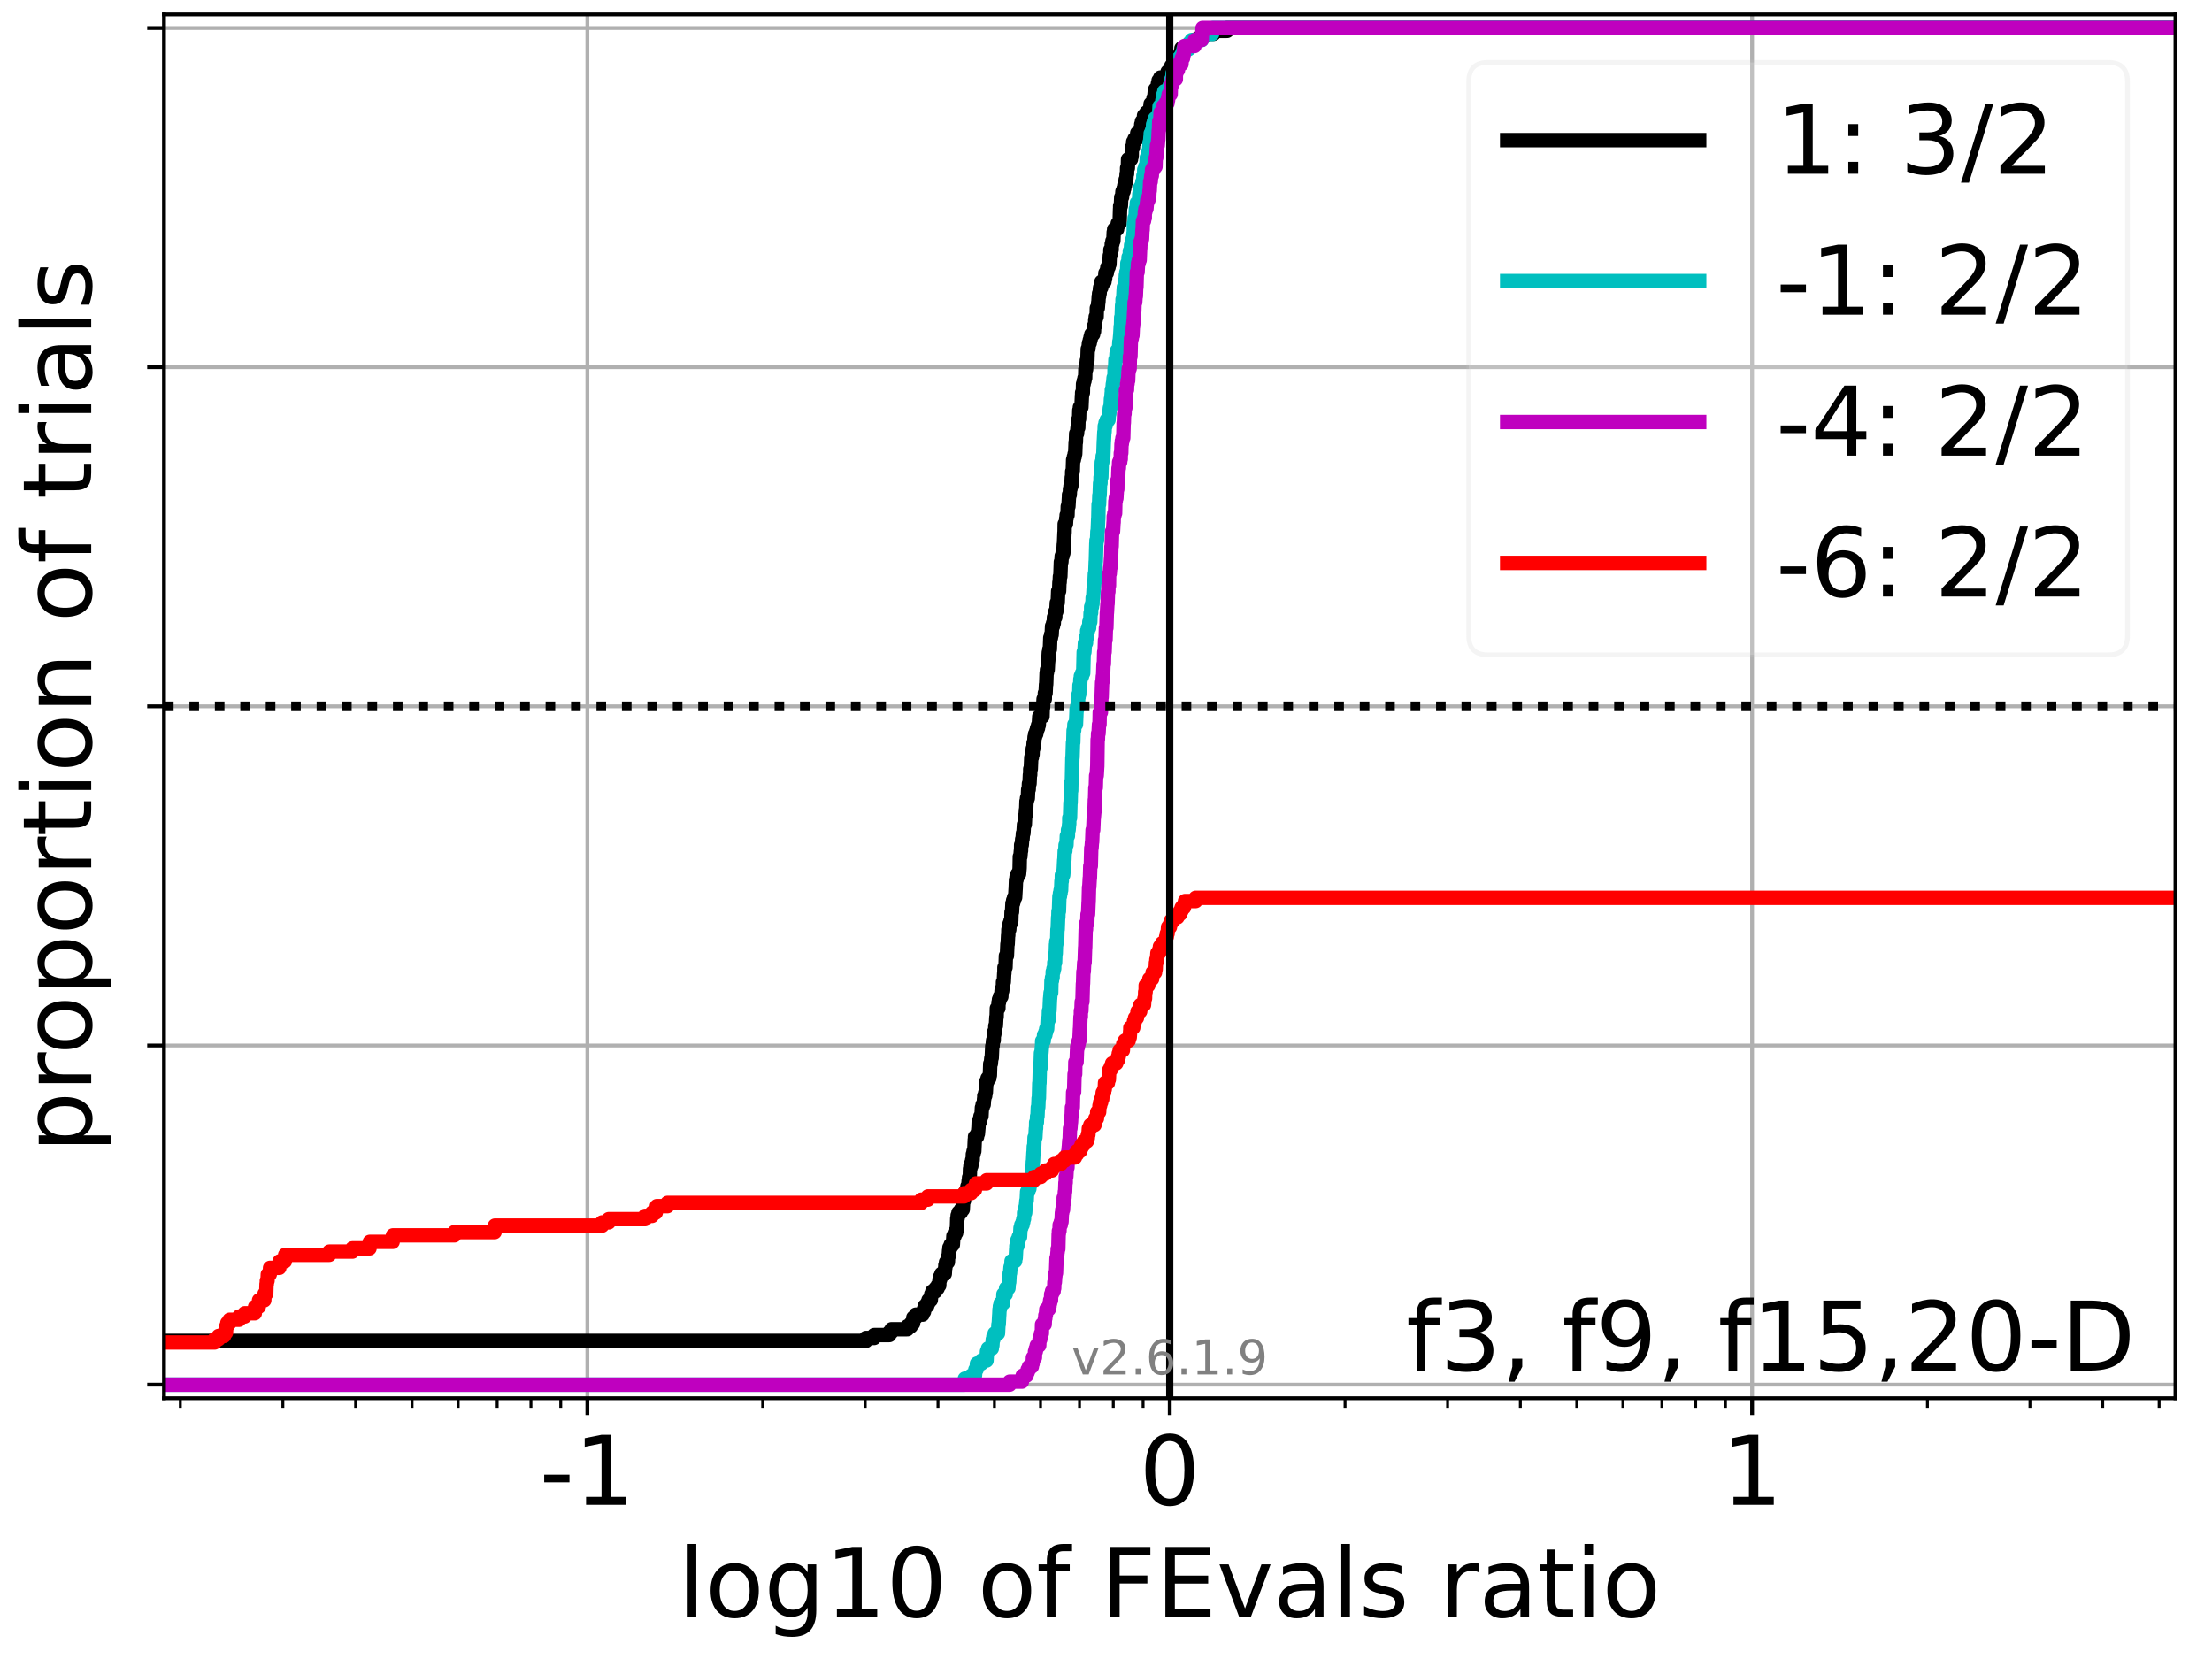 <?xml version="1.0" encoding="utf-8" standalone="no"?>
<!DOCTYPE svg PUBLIC "-//W3C//DTD SVG 1.1//EN"
  "http://www.w3.org/Graphics/SVG/1.1/DTD/svg11.dtd">
<!-- Created with matplotlib (https://matplotlib.org/) -->
<svg height="345.6pt" version="1.1" viewBox="0 0 460.8 345.6" width="460.8pt" xmlns="http://www.w3.org/2000/svg" xmlns:xlink="http://www.w3.org/1999/xlink">
 <defs>
  <style type="text/css">*{stroke-linecap:butt;stroke-linejoin:round;}</style>
 </defs>
 <g id="figure_1">
  <g id="patch_1">
   <path d="M 0 345.6 
L 460.8 345.6 
L 460.8 0 
L 0 0 
z
" style="fill:#ffffff;"/>
  </g>
  <g id="axes_1">
   <g id="patch_2">
    <path d="M 34.16 291.28 
L 453.192 291.28 
L 453.192 3 
L 34.16 3 
z
" style="fill:#ffffff;"/>
   </g>
   <g id="matplotlib.axis_1">
    <g id="xtick_1">
     <g id="line2d_1">
      <path clip-path="url(#p90604fe507)" d="M 122.36 291.28 
L 122.36 3 
" style="fill:none;stroke:#b0b0b0;stroke-linecap:square;stroke-width:0.8;"/>
     </g>
     <g id="line2d_2">
      <defs>
       <path d="M 0 0 
L 0 3.5 
" id="m40feb08b52" style="stroke:#000000;stroke-width:0.8;"/>
      </defs>
      <g>
       <use style="stroke:#000000;stroke-width:0.8;" x="122.36" xlink:href="#m40feb08b52" y="291.28"/>
      </g>
     </g>
     <g id="text_1">
      <!-- -1 -->
      <g transform="translate(112.39 313.477)scale(0.2 -0.2)">
       <defs>
        <path d="M 4.891 31.391 
L 31.203 31.391 
L 31.203 23.391 
L 4.891 23.391 
z
" id="DejaVuSans-45"/>
        <path d="M 12.406 8.297 
L 28.516 8.297 
L 28.516 63.922 
L 10.984 60.406 
L 10.984 69.391 
L 28.422 72.906 
L 38.281 72.906 
L 38.281 8.297 
L 54.391 8.297 
L 54.391 0 
L 12.406 0 
z
" id="DejaVuSans-49"/>
       </defs>
       <use xlink:href="#DejaVuSans-45"/>
       <use x="36.084" xlink:href="#DejaVuSans-49"/>
      </g>
     </g>
    </g>
    <g id="xtick_2">
     <g id="line2d_3">
      <path clip-path="url(#p90604fe507)" d="M 243.676 291.28 
L 243.676 3 
" style="fill:none;stroke:#b0b0b0;stroke-linecap:square;stroke-width:0.8;"/>
     </g>
     <g id="line2d_4">
      <g>
       <use style="stroke:#000000;stroke-width:0.8;" x="243.676" xlink:href="#m40feb08b52" y="291.28"/>
      </g>
     </g>
     <g id="text_2">
      <!-- 0 -->
      <g transform="translate(237.314 313.477)scale(0.2 -0.2)">
       <defs>
        <path d="M 31.781 66.406 
Q 24.172 66.406 20.328 58.906 
Q 16.5 51.422 16.5 36.375 
Q 16.5 21.391 20.328 13.891 
Q 24.172 6.391 31.781 6.391 
Q 39.453 6.391 43.281 13.891 
Q 47.125 21.391 47.125 36.375 
Q 47.125 51.422 43.281 58.906 
Q 39.453 66.406 31.781 66.406 
z
M 31.781 74.219 
Q 44.047 74.219 50.516 64.516 
Q 56.984 54.828 56.984 36.375 
Q 56.984 17.969 50.516 8.266 
Q 44.047 -1.422 31.781 -1.422 
Q 19.531 -1.422 13.062 8.266 
Q 6.594 17.969 6.594 36.375 
Q 6.594 54.828 13.062 64.516 
Q 19.531 74.219 31.781 74.219 
z
" id="DejaVuSans-48"/>
       </defs>
       <use xlink:href="#DejaVuSans-48"/>
      </g>
     </g>
    </g>
    <g id="xtick_3">
     <g id="line2d_5">
      <path clip-path="url(#p90604fe507)" d="M 364.992 291.28 
L 364.992 3 
" style="fill:none;stroke:#b0b0b0;stroke-linecap:square;stroke-width:0.8;"/>
     </g>
     <g id="line2d_6">
      <g>
       <use style="stroke:#000000;stroke-width:0.8;" x="364.992" xlink:href="#m40feb08b52" y="291.28"/>
      </g>
     </g>
     <g id="text_3">
      <!-- 1 -->
      <g transform="translate(358.63 313.477)scale(0.2 -0.2)">
       <use xlink:href="#DejaVuSans-49"/>
      </g>
     </g>
    </g>
    <g id="xtick_4">
     <g id="line2d_7">
      <defs>
       <path d="M 0 0 
L 0 2 
" id="ma173cf3473" style="stroke:#000000;stroke-width:0.6;"/>
      </defs>
      <g>
       <use style="stroke:#000000;stroke-width:0.6;" x="37.563" xlink:href="#ma173cf3473" y="291.28"/>
      </g>
     </g>
    </g>
    <g id="xtick_5">
     <g id="line2d_8">
      <g>
       <use style="stroke:#000000;stroke-width:0.6;" x="58.926" xlink:href="#ma173cf3473" y="291.28"/>
      </g>
     </g>
    </g>
    <g id="xtick_6">
     <g id="line2d_9">
      <g>
       <use style="stroke:#000000;stroke-width:0.6;" x="74.083" xlink:href="#ma173cf3473" y="291.28"/>
      </g>
     </g>
    </g>
    <g id="xtick_7">
     <g id="line2d_10">
      <g>
       <use style="stroke:#000000;stroke-width:0.6;" x="85.84" xlink:href="#ma173cf3473" y="291.28"/>
      </g>
     </g>
    </g>
    <g id="xtick_8">
     <g id="line2d_11">
      <g>
       <use style="stroke:#000000;stroke-width:0.6;" x="95.446" xlink:href="#ma173cf3473" y="291.28"/>
      </g>
     </g>
    </g>
    <g id="xtick_9">
     <g id="line2d_12">
      <g>
       <use style="stroke:#000000;stroke-width:0.6;" x="103.568" xlink:href="#ma173cf3473" y="291.28"/>
      </g>
     </g>
    </g>
    <g id="xtick_10">
     <g id="line2d_13">
      <g>
       <use style="stroke:#000000;stroke-width:0.6;" x="110.603" xlink:href="#ma173cf3473" y="291.28"/>
      </g>
     </g>
    </g>
    <g id="xtick_11">
     <g id="line2d_14">
      <g>
       <use style="stroke:#000000;stroke-width:0.6;" x="116.809" xlink:href="#ma173cf3473" y="291.28"/>
      </g>
     </g>
    </g>
    <g id="xtick_12">
     <g id="line2d_15">
      <g>
       <use style="stroke:#000000;stroke-width:0.6;" x="158.88" xlink:href="#ma173cf3473" y="291.28"/>
      </g>
     </g>
    </g>
    <g id="xtick_13">
     <g id="line2d_16">
      <g>
       <use style="stroke:#000000;stroke-width:0.6;" x="180.242" xlink:href="#ma173cf3473" y="291.28"/>
      </g>
     </g>
    </g>
    <g id="xtick_14">
     <g id="line2d_17">
      <g>
       <use style="stroke:#000000;stroke-width:0.6;" x="195.399" xlink:href="#ma173cf3473" y="291.28"/>
      </g>
     </g>
    </g>
    <g id="xtick_15">
     <g id="line2d_18">
      <g>
       <use style="stroke:#000000;stroke-width:0.6;" x="207.156" xlink:href="#ma173cf3473" y="291.28"/>
      </g>
     </g>
    </g>
    <g id="xtick_16">
     <g id="line2d_19">
      <g>
       <use style="stroke:#000000;stroke-width:0.6;" x="216.762" xlink:href="#ma173cf3473" y="291.28"/>
      </g>
     </g>
    </g>
    <g id="xtick_17">
     <g id="line2d_20">
      <g>
       <use style="stroke:#000000;stroke-width:0.6;" x="224.884" xlink:href="#ma173cf3473" y="291.28"/>
      </g>
     </g>
    </g>
    <g id="xtick_18">
     <g id="line2d_21">
      <g>
       <use style="stroke:#000000;stroke-width:0.6;" x="231.919" xlink:href="#ma173cf3473" y="291.28"/>
      </g>
     </g>
    </g>
    <g id="xtick_19">
     <g id="line2d_22">
      <g>
       <use style="stroke:#000000;stroke-width:0.6;" x="238.125" xlink:href="#ma173cf3473" y="291.28"/>
      </g>
     </g>
    </g>
    <g id="xtick_20">
     <g id="line2d_23">
      <g>
       <use style="stroke:#000000;stroke-width:0.6;" x="280.196" xlink:href="#ma173cf3473" y="291.28"/>
      </g>
     </g>
    </g>
    <g id="xtick_21">
     <g id="line2d_24">
      <g>
       <use style="stroke:#000000;stroke-width:0.6;" x="301.559" xlink:href="#ma173cf3473" y="291.28"/>
      </g>
     </g>
    </g>
    <g id="xtick_22">
     <g id="line2d_25">
      <g>
       <use style="stroke:#000000;stroke-width:0.6;" x="316.716" xlink:href="#ma173cf3473" y="291.28"/>
      </g>
     </g>
    </g>
    <g id="xtick_23">
     <g id="line2d_26">
      <g>
       <use style="stroke:#000000;stroke-width:0.6;" x="328.472" xlink:href="#ma173cf3473" y="291.28"/>
      </g>
     </g>
    </g>
    <g id="xtick_24">
     <g id="line2d_27">
      <g>
       <use style="stroke:#000000;stroke-width:0.6;" x="338.078" xlink:href="#ma173cf3473" y="291.28"/>
      </g>
     </g>
    </g>
    <g id="xtick_25">
     <g id="line2d_28">
      <g>
       <use style="stroke:#000000;stroke-width:0.6;" x="346.2" xlink:href="#ma173cf3473" y="291.28"/>
      </g>
     </g>
    </g>
    <g id="xtick_26">
     <g id="line2d_29">
      <g>
       <use style="stroke:#000000;stroke-width:0.6;" x="353.235" xlink:href="#ma173cf3473" y="291.28"/>
      </g>
     </g>
    </g>
    <g id="xtick_27">
     <g id="line2d_30">
      <g>
       <use style="stroke:#000000;stroke-width:0.6;" x="359.441" xlink:href="#ma173cf3473" y="291.28"/>
      </g>
     </g>
    </g>
    <g id="xtick_28">
     <g id="line2d_31">
      <g>
       <use style="stroke:#000000;stroke-width:0.6;" x="401.512" xlink:href="#ma173cf3473" y="291.28"/>
      </g>
     </g>
    </g>
    <g id="xtick_29">
     <g id="line2d_32">
      <g>
       <use style="stroke:#000000;stroke-width:0.6;" x="422.875" xlink:href="#ma173cf3473" y="291.28"/>
      </g>
     </g>
    </g>
    <g id="xtick_30">
     <g id="line2d_33">
      <g>
       <use style="stroke:#000000;stroke-width:0.6;" x="438.032" xlink:href="#ma173cf3473" y="291.28"/>
      </g>
     </g>
    </g>
    <g id="xtick_31">
     <g id="line2d_34">
      <g>
       <use style="stroke:#000000;stroke-width:0.6;" x="449.789" xlink:href="#ma173cf3473" y="291.28"/>
      </g>
     </g>
    </g>
    <g id="text_4">
     <!-- log10 of FEvals ratio -->
     <g transform="translate(141.371 336.833)scale(0.2 -0.2)">
      <defs>
       <path d="M 9.422 75.984 
L 18.406 75.984 
L 18.406 0 
L 9.422 0 
z
" id="DejaVuSans-108"/>
       <path d="M 30.609 48.391 
Q 23.391 48.391 19.188 42.75 
Q 14.984 37.109 14.984 27.297 
Q 14.984 17.484 19.156 11.844 
Q 23.344 6.203 30.609 6.203 
Q 37.797 6.203 41.984 11.859 
Q 46.188 17.531 46.188 27.297 
Q 46.188 37.016 41.984 42.703 
Q 37.797 48.391 30.609 48.391 
z
M 30.609 56 
Q 42.328 56 49.016 48.375 
Q 55.719 40.766 55.719 27.297 
Q 55.719 13.875 49.016 6.219 
Q 42.328 -1.422 30.609 -1.422 
Q 18.844 -1.422 12.172 6.219 
Q 5.516 13.875 5.516 27.297 
Q 5.516 40.766 12.172 48.375 
Q 18.844 56 30.609 56 
z
" id="DejaVuSans-111"/>
       <path d="M 45.406 27.984 
Q 45.406 37.75 41.375 43.109 
Q 37.359 48.484 30.078 48.484 
Q 22.859 48.484 18.828 43.109 
Q 14.797 37.75 14.797 27.984 
Q 14.797 18.266 18.828 12.891 
Q 22.859 7.516 30.078 7.516 
Q 37.359 7.516 41.375 12.891 
Q 45.406 18.266 45.406 27.984 
z
M 54.391 6.781 
Q 54.391 -7.172 48.188 -13.984 
Q 42 -20.797 29.203 -20.797 
Q 24.469 -20.797 20.266 -20.094 
Q 16.062 -19.391 12.109 -17.922 
L 12.109 -9.188 
Q 16.062 -11.328 19.922 -12.344 
Q 23.781 -13.375 27.781 -13.375 
Q 36.625 -13.375 41.016 -8.766 
Q 45.406 -4.156 45.406 5.172 
L 45.406 9.625 
Q 42.625 4.781 38.281 2.391 
Q 33.938 0 27.875 0 
Q 17.828 0 11.672 7.656 
Q 5.516 15.328 5.516 27.984 
Q 5.516 40.672 11.672 48.328 
Q 17.828 56 27.875 56 
Q 33.938 56 38.281 53.609 
Q 42.625 51.219 45.406 46.391 
L 45.406 54.688 
L 54.391 54.688 
z
" id="DejaVuSans-103"/>
       <path id="DejaVuSans-32"/>
       <path d="M 37.109 75.984 
L 37.109 68.5 
L 28.516 68.5 
Q 23.688 68.5 21.797 66.547 
Q 19.922 64.594 19.922 59.516 
L 19.922 54.688 
L 34.719 54.688 
L 34.719 47.703 
L 19.922 47.703 
L 19.922 0 
L 10.891 0 
L 10.891 47.703 
L 2.297 47.703 
L 2.297 54.688 
L 10.891 54.688 
L 10.891 58.5 
Q 10.891 67.625 15.141 71.797 
Q 19.391 75.984 28.609 75.984 
z
" id="DejaVuSans-102"/>
       <path d="M 9.812 72.906 
L 51.703 72.906 
L 51.703 64.594 
L 19.672 64.594 
L 19.672 43.109 
L 48.578 43.109 
L 48.578 34.812 
L 19.672 34.812 
L 19.672 0 
L 9.812 0 
z
" id="DejaVuSans-70"/>
       <path d="M 9.812 72.906 
L 55.906 72.906 
L 55.906 64.594 
L 19.672 64.594 
L 19.672 43.016 
L 54.391 43.016 
L 54.391 34.719 
L 19.672 34.719 
L 19.672 8.297 
L 56.781 8.297 
L 56.781 0 
L 9.812 0 
z
" id="DejaVuSans-69"/>
       <path d="M 2.984 54.688 
L 12.5 54.688 
L 29.594 8.797 
L 46.688 54.688 
L 56.203 54.688 
L 35.688 0 
L 23.484 0 
z
" id="DejaVuSans-118"/>
       <path d="M 34.281 27.484 
Q 23.391 27.484 19.188 25 
Q 14.984 22.516 14.984 16.5 
Q 14.984 11.719 18.141 8.906 
Q 21.297 6.109 26.703 6.109 
Q 34.188 6.109 38.703 11.406 
Q 43.219 16.703 43.219 25.484 
L 43.219 27.484 
z
M 52.203 31.203 
L 52.203 0 
L 43.219 0 
L 43.219 8.297 
Q 40.141 3.328 35.547 0.953 
Q 30.953 -1.422 24.312 -1.422 
Q 15.922 -1.422 10.953 3.297 
Q 6 8.016 6 15.922 
Q 6 25.141 12.172 29.828 
Q 18.359 34.516 30.609 34.516 
L 43.219 34.516 
L 43.219 35.406 
Q 43.219 41.609 39.141 45 
Q 35.062 48.391 27.688 48.391 
Q 23 48.391 18.547 47.266 
Q 14.109 46.141 10.016 43.891 
L 10.016 52.203 
Q 14.938 54.109 19.578 55.047 
Q 24.219 56 28.609 56 
Q 40.484 56 46.344 49.844 
Q 52.203 43.703 52.203 31.203 
z
" id="DejaVuSans-97"/>
       <path d="M 44.281 53.078 
L 44.281 44.578 
Q 40.484 46.531 36.375 47.5 
Q 32.281 48.484 27.875 48.484 
Q 21.188 48.484 17.844 46.438 
Q 14.5 44.391 14.5 40.281 
Q 14.5 37.156 16.891 35.375 
Q 19.281 33.594 26.516 31.984 
L 29.594 31.297 
Q 39.156 29.25 43.188 25.516 
Q 47.219 21.781 47.219 15.094 
Q 47.219 7.469 41.188 3.016 
Q 35.156 -1.422 24.609 -1.422 
Q 20.219 -1.422 15.453 -0.562 
Q 10.688 0.297 5.422 2 
L 5.422 11.281 
Q 10.406 8.688 15.234 7.391 
Q 20.062 6.109 24.812 6.109 
Q 31.156 6.109 34.562 8.281 
Q 37.984 10.453 37.984 14.406 
Q 37.984 18.062 35.516 20.016 
Q 33.062 21.969 24.703 23.781 
L 21.578 24.516 
Q 13.234 26.266 9.516 29.906 
Q 5.812 33.547 5.812 39.891 
Q 5.812 47.609 11.281 51.797 
Q 16.75 56 26.812 56 
Q 31.781 56 36.172 55.266 
Q 40.578 54.547 44.281 53.078 
z
" id="DejaVuSans-115"/>
       <path d="M 41.109 46.297 
Q 39.594 47.172 37.812 47.578 
Q 36.031 48 33.891 48 
Q 26.266 48 22.188 43.047 
Q 18.109 38.094 18.109 28.812 
L 18.109 0 
L 9.078 0 
L 9.078 54.688 
L 18.109 54.688 
L 18.109 46.188 
Q 20.953 51.172 25.484 53.578 
Q 30.031 56 36.531 56 
Q 37.453 56 38.578 55.875 
Q 39.703 55.766 41.062 55.516 
z
" id="DejaVuSans-114"/>
       <path d="M 18.312 70.219 
L 18.312 54.688 
L 36.812 54.688 
L 36.812 47.703 
L 18.312 47.703 
L 18.312 18.016 
Q 18.312 11.328 20.141 9.422 
Q 21.969 7.516 27.594 7.516 
L 36.812 7.516 
L 36.812 0 
L 27.594 0 
Q 17.188 0 13.234 3.875 
Q 9.281 7.766 9.281 18.016 
L 9.281 47.703 
L 2.688 47.703 
L 2.688 54.688 
L 9.281 54.688 
L 9.281 70.219 
z
" id="DejaVuSans-116"/>
       <path d="M 9.422 54.688 
L 18.406 54.688 
L 18.406 0 
L 9.422 0 
z
M 9.422 75.984 
L 18.406 75.984 
L 18.406 64.594 
L 9.422 64.594 
z
" id="DejaVuSans-105"/>
      </defs>
      <use xlink:href="#DejaVuSans-108"/>
      <use x="27.783" xlink:href="#DejaVuSans-111"/>
      <use x="88.965" xlink:href="#DejaVuSans-103"/>
      <use x="152.441" xlink:href="#DejaVuSans-49"/>
      <use x="216.064" xlink:href="#DejaVuSans-48"/>
      <use x="279.688" xlink:href="#DejaVuSans-32"/>
      <use x="311.475" xlink:href="#DejaVuSans-111"/>
      <use x="372.656" xlink:href="#DejaVuSans-102"/>
      <use x="407.861" xlink:href="#DejaVuSans-32"/>
      <use x="439.648" xlink:href="#DejaVuSans-70"/>
      <use x="497.168" xlink:href="#DejaVuSans-69"/>
      <use x="560.352" xlink:href="#DejaVuSans-118"/>
      <use x="619.531" xlink:href="#DejaVuSans-97"/>
      <use x="680.811" xlink:href="#DejaVuSans-108"/>
      <use x="708.594" xlink:href="#DejaVuSans-115"/>
      <use x="760.693" xlink:href="#DejaVuSans-32"/>
      <use x="792.48" xlink:href="#DejaVuSans-114"/>
      <use x="833.594" xlink:href="#DejaVuSans-97"/>
      <use x="894.873" xlink:href="#DejaVuSans-116"/>
      <use x="934.082" xlink:href="#DejaVuSans-105"/>
      <use x="961.865" xlink:href="#DejaVuSans-111"/>
     </g>
    </g>
   </g>
   <g id="matplotlib.axis_2">
    <g id="ytick_1">
     <g id="line2d_35">
      <path clip-path="url(#p90604fe507)" d="M 34.16 288.454 
L 453.192 288.454 
" style="fill:none;stroke:#b0b0b0;stroke-linecap:square;stroke-width:0.8;"/>
     </g>
     <g id="line2d_36">
      <defs>
       <path d="M 0 0 
L -3.5 0 
" id="m0405d83e37" style="stroke:#000000;stroke-width:0.8;"/>
      </defs>
      <g>
       <use style="stroke:#000000;stroke-width:0.8;" x="34.16" xlink:href="#m0405d83e37" y="288.454"/>
      </g>
     </g>
    </g>
    <g id="ytick_2">
     <g id="line2d_37">
      <path clip-path="url(#p90604fe507)" d="M 34.16 217.797 
L 453.192 217.797 
" style="fill:none;stroke:#b0b0b0;stroke-linecap:square;stroke-width:0.8;"/>
     </g>
     <g id="line2d_38">
      <g>
       <use style="stroke:#000000;stroke-width:0.8;" x="34.16" xlink:href="#m0405d83e37" y="217.797"/>
      </g>
     </g>
    </g>
    <g id="ytick_3">
     <g id="line2d_39">
      <path clip-path="url(#p90604fe507)" d="M 34.16 147.14 
L 453.192 147.14 
" style="fill:none;stroke:#b0b0b0;stroke-linecap:square;stroke-width:0.8;"/>
     </g>
     <g id="line2d_40">
      <g>
       <use style="stroke:#000000;stroke-width:0.8;" x="34.16" xlink:href="#m0405d83e37" y="147.14"/>
      </g>
     </g>
    </g>
    <g id="ytick_4">
     <g id="line2d_41">
      <path clip-path="url(#p90604fe507)" d="M 34.16 76.483 
L 453.192 76.483 
" style="fill:none;stroke:#b0b0b0;stroke-linecap:square;stroke-width:0.8;"/>
     </g>
     <g id="line2d_42">
      <g>
       <use style="stroke:#000000;stroke-width:0.8;" x="34.16" xlink:href="#m0405d83e37" y="76.483"/>
      </g>
     </g>
    </g>
    <g id="ytick_5">
     <g id="line2d_43">
      <path clip-path="url(#p90604fe507)" d="M 34.16 5.826 
L 453.192 5.826 
" style="fill:none;stroke:#b0b0b0;stroke-linecap:square;stroke-width:0.8;"/>
     </g>
     <g id="line2d_44">
      <g>
       <use style="stroke:#000000;stroke-width:0.8;" x="34.16" xlink:href="#m0405d83e37" y="5.826"/>
      </g>
     </g>
    </g>
    <g id="text_5">
     <!-- proportion of trials -->
     <g transform="translate(19.001 240.146)rotate(-90)scale(0.2 -0.2)">
      <defs>
       <path d="M 18.109 8.203 
L 18.109 -20.797 
L 9.078 -20.797 
L 9.078 54.688 
L 18.109 54.688 
L 18.109 46.391 
Q 20.953 51.266 25.266 53.625 
Q 29.594 56 35.594 56 
Q 45.562 56 51.781 48.094 
Q 58.016 40.188 58.016 27.297 
Q 58.016 14.406 51.781 6.484 
Q 45.562 -1.422 35.594 -1.422 
Q 29.594 -1.422 25.266 0.953 
Q 20.953 3.328 18.109 8.203 
z
M 48.688 27.297 
Q 48.688 37.203 44.609 42.844 
Q 40.531 48.484 33.406 48.484 
Q 26.266 48.484 22.188 42.844 
Q 18.109 37.203 18.109 27.297 
Q 18.109 17.391 22.188 11.75 
Q 26.266 6.109 33.406 6.109 
Q 40.531 6.109 44.609 11.75 
Q 48.688 17.391 48.688 27.297 
z
" id="DejaVuSans-112"/>
       <path d="M 54.891 33.016 
L 54.891 0 
L 45.906 0 
L 45.906 32.719 
Q 45.906 40.484 42.875 44.328 
Q 39.844 48.188 33.797 48.188 
Q 26.516 48.188 22.312 43.547 
Q 18.109 38.922 18.109 30.906 
L 18.109 0 
L 9.078 0 
L 9.078 54.688 
L 18.109 54.688 
L 18.109 46.188 
Q 21.344 51.125 25.703 53.562 
Q 30.078 56 35.797 56 
Q 45.219 56 50.047 50.172 
Q 54.891 44.344 54.891 33.016 
z
" id="DejaVuSans-110"/>
      </defs>
      <use xlink:href="#DejaVuSans-112"/>
      <use x="63.477" xlink:href="#DejaVuSans-114"/>
      <use x="102.34" xlink:href="#DejaVuSans-111"/>
      <use x="163.521" xlink:href="#DejaVuSans-112"/>
      <use x="226.998" xlink:href="#DejaVuSans-111"/>
      <use x="288.18" xlink:href="#DejaVuSans-114"/>
      <use x="329.293" xlink:href="#DejaVuSans-116"/>
      <use x="368.502" xlink:href="#DejaVuSans-105"/>
      <use x="396.285" xlink:href="#DejaVuSans-111"/>
      <use x="457.467" xlink:href="#DejaVuSans-110"/>
      <use x="520.846" xlink:href="#DejaVuSans-32"/>
      <use x="552.633" xlink:href="#DejaVuSans-111"/>
      <use x="613.814" xlink:href="#DejaVuSans-102"/>
      <use x="649.02" xlink:href="#DejaVuSans-32"/>
      <use x="680.807" xlink:href="#DejaVuSans-116"/>
      <use x="720.016" xlink:href="#DejaVuSans-114"/>
      <use x="761.129" xlink:href="#DejaVuSans-105"/>
      <use x="788.912" xlink:href="#DejaVuSans-97"/>
      <use x="850.191" xlink:href="#DejaVuSans-108"/>
      <use x="877.975" xlink:href="#DejaVuSans-115"/>
     </g>
    </g>
   </g>
   <g id="line2d_45">
    <path clip-path="url(#p90604fe507)" d="M 34.16 279.337 
L 180.38 279.337 
L 180.38 278.729 
L 182.096 278.729 
L 182.096 278.121 
L 185.266 278.121 
L 185.266 277.513 
L 185.718 277.513 
L 185.718 276.906 
L 189.01 276.906 
L 189.01 276.298 
L 189.756 276.298 
L 189.756 275.69 
L 190.217 275.69 
L 190.265 274.474 
L 190.778 274.474 
L 190.778 273.867 
L 192.188 273.867 
L 192.188 273.259 
L 192.494 273.259 
L 192.494 272.651 
L 192.673 272.651 
L 192.673 272.043 
L 193.164 272.043 
L 193.164 271.435 
L 193.426 271.435 
L 193.426 270.827 
L 193.904 270.827 
L 193.994 269.612 
L 194.217 269.612 
L 194.217 269.004 
L 194.88 269.004 
L 194.88 268.396 
L 195.323 268.396 
L 195.323 267.788 
L 195.664 267.788 
L 195.71 266.573 
L 195.855 266.573 
L 195.855 265.965 
L 196.116 265.965 
L 196.116 265.357 
L 196.816 265.357 
L 196.886 264.142 
L 196.934 264.142 
L 196.934 263.534 
L 197.074 263.534 
L 197.074 262.926 
L 197.466 262.926 
L 197.526 261.71 
L 197.626 261.71 
L 197.709 260.495 
L 197.778 260.495 
L 197.778 259.887 
L 198.05 259.887 
L 198.05 259.279 
L 198.502 259.279 
L 198.613 257.456 
L 198.88 257.456 
L 198.88 256.848 
L 199.183 256.848 
L 199.183 256.24 
L 199.332 256.24 
L 199.408 253.809 
L 199.495 253.809 
L 199.495 253.201 
L 199.666 253.201 
L 199.666 252.593 
L 200.159 252.593 
L 200.159 251.986 
L 200.56 251.986 
L 200.663 250.162 
L 200.818 250.162 
L 200.856 248.947 
L 201.075 248.947 
L 201.075 248.339 
L 201.382 248.339 
L 201.382 247.731 
L 201.537 247.731 
L 201.537 247.123 
L 201.703 247.123 
L 201.794 245.908 
L 201.875 245.908 
L 201.875 245.3 
L 202.025 245.3 
L 202.072 243.476 
L 202.155 243.476 
L 202.155 242.869 
L 202.353 242.869 
L 202.353 242.261 
L 202.513 242.261 
L 202.513 241.653 
L 202.624 241.653 
L 202.665 240.437 
L 202.805 240.437 
L 202.805 239.83 
L 202.965 239.83 
L 203.071 237.398 
L 203.117 237.398 
L 203.117 236.791 
L 203.545 236.791 
L 203.545 236.183 
L 203.715 236.183 
L 203.824 234.967 
L 203.831 234.967 
L 203.878 233.752 
L 204.094 233.752 
L 204.094 233.144 
L 204.245 233.144 
L 204.245 232.536 
L 204.457 232.536 
L 204.552 230.713 
L 204.698 230.713 
L 204.698 230.105 
L 204.918 230.105 
L 205.004 228.889 
L 205.045 228.889 
L 205.045 228.281 
L 205.234 228.281 
L 205.234 227.674 
L 205.356 227.674 
L 205.457 225.85 
L 205.497 225.85 
L 205.497 225.242 
L 205.721 225.242 
L 205.721 224.635 
L 206.097 224.635 
L 206.097 224.027 
L 206.21 224.027 
L 206.286 221.596 
L 206.409 221.596 
L 206.514 220.38 
L 206.596 220.38 
L 206.701 217.949 
L 206.777 217.949 
L 206.871 216.733 
L 207.012 216.733 
L 207.04 215.518 
L 207.131 215.518 
L 207.131 214.91 
L 207.304 214.91 
L 207.351 213.694 
L 207.463 213.694 
L 207.561 211.871 
L 207.616 211.871 
L 207.663 210.047 
L 207.989 210.047 
L 208.006 208.832 
L 208.107 208.832 
L 208.107 208.224 
L 208.296 208.224 
L 208.296 207.616 
L 208.6 207.616 
L 208.639 206.401 
L 208.789 206.401 
L 208.789 205.793 
L 208.918 205.793 
L 208.937 204.577 
L 209.109 204.577 
L 209.196 202.754 
L 209.232 202.754 
L 209.244 201.538 
L 209.469 201.538 
L 209.55 199.107 
L 209.759 199.107 
L 209.863 196.676 
L 209.919 196.676 
L 210.006 194.852 
L 210.043 194.852 
L 210.071 193.637 
L 210.256 193.637 
L 210.316 192.421 
L 210.513 192.421 
L 210.513 191.813 
L 210.673 191.813 
L 210.723 189.99 
L 210.825 189.99 
L 210.911 188.167 
L 211.057 188.167 
L 211.057 187.559 
L 211.254 187.559 
L 211.254 186.951 
L 211.473 186.951 
L 211.577 185.128 
L 211.586 185.128 
L 211.652 183.304 
L 211.76 183.304 
L 211.76 182.696 
L 211.958 182.696 
L 211.958 182.089 
L 212.291 182.089 
L 212.402 180.873 
L 212.405 180.873 
L 212.451 178.442 
L 212.57 178.442 
L 212.664 177.226 
L 212.712 177.226 
L 212.722 176.011 
L 212.858 176.011 
L 212.941 174.795 
L 213.017 174.795 
L 213.101 173.579 
L 213.205 173.579 
L 213.314 171.756 
L 213.486 171.756 
L 213.569 169.933 
L 213.64 169.933 
L 213.725 168.717 
L 213.774 168.717 
L 213.834 166.894 
L 213.938 166.894 
L 213.938 166.286 
L 214.113 166.286 
L 214.19 164.462 
L 214.302 164.462 
L 214.349 163.247 
L 214.47 163.247 
L 214.548 161.423 
L 214.609 161.423 
L 214.62 160.208 
L 214.734 160.208 
L 214.834 157.777 
L 214.965 157.777 
L 214.965 157.169 
L 215.102 157.169 
L 215.141 155.953 
L 215.261 155.953 
L 215.326 154.738 
L 215.453 154.738 
L 215.523 153.522 
L 215.634 153.522 
L 215.634 152.914 
L 215.869 152.914 
L 215.869 152.306 
L 216.038 152.306 
L 216.038 151.699 
L 216.238 151.699 
L 216.238 151.091 
L 216.392 151.091 
L 216.499 149.267 
L 217.175 149.267 
L 217.23 147.444 
L 217.293 147.444 
L 217.4 145.62 
L 217.653 145.62 
L 217.667 144.405 
L 217.816 144.405 
L 217.904 142.581 
L 217.943 142.581 
L 218.03 140.15 
L 218.103 140.15 
L 218.103 139.542 
L 218.255 139.542 
L 218.356 137.719 
L 218.377 137.719 
L 218.485 135.896 
L 218.585 135.896 
L 218.585 135.288 
L 218.707 135.288 
L 218.795 132.857 
L 218.942 132.857 
L 218.942 132.249 
L 219.081 132.249 
L 219.168 130.425 
L 219.369 130.425 
L 219.369 129.818 
L 219.53 129.818 
L 219.561 128.602 
L 219.835 128.602 
L 219.861 127.386 
L 220.057 127.386 
L 220.152 125.563 
L 220.345 125.563 
L 220.435 123.132 
L 220.635 123.132 
L 220.698 121.308 
L 220.747 121.308 
L 220.802 120.093 
L 220.893 120.093 
L 221 117.054 
L 221.114 117.054 
L 221.175 115.838 
L 221.351 115.838 
L 221.351 115.23 
L 221.521 115.23 
L 221.611 113.407 
L 221.646 113.407 
L 221.75 110.976 
L 221.774 110.976 
L 221.799 109.152 
L 222.061 109.152 
L 222.128 107.937 
L 222.196 107.937 
L 222.196 107.329 
L 222.382 107.329 
L 222.434 105.506 
L 222.573 105.506 
L 222.679 103.682 
L 222.694 103.682 
L 222.694 103.074 
L 222.854 103.074 
L 222.902 101.859 
L 223.001 101.859 
L 223.001 101.251 
L 223.183 101.251 
L 223.272 99.428 
L 223.338 99.428 
L 223.358 98.212 
L 223.478 98.212 
L 223.553 95.781 
L 223.711 95.781 
L 223.711 95.173 
L 223.864 95.173 
L 223.864 94.565 
L 223.988 94.565 
L 224.075 92.134 
L 224.127 92.134 
L 224.184 90.311 
L 224.373 90.311 
L 224.465 89.095 
L 224.626 89.095 
L 224.674 87.272 
L 224.797 87.272 
L 224.846 85.448 
L 224.96 85.448 
L 224.96 84.84 
L 225.285 84.84 
L 225.394 82.409 
L 225.424 82.409 
L 225.424 81.801 
L 225.586 81.801 
L 225.62 79.978 
L 225.756 79.978 
L 225.756 79.37 
L 225.916 79.37 
L 225.916 78.762 
L 226.063 78.762 
L 226.105 76.939 
L 226.262 76.939 
L 226.323 75.723 
L 226.401 75.723 
L 226.401 75.116 
L 226.525 75.116 
L 226.604 72.684 
L 226.739 72.684 
L 226.847 71.469 
L 227.02 71.469 
L 227.02 70.861 
L 227.177 70.861 
L 227.177 70.253 
L 227.34 70.253 
L 227.34 69.645 
L 227.725 69.645 
L 227.725 69.038 
L 227.907 69.038 
L 227.96 67.822 
L 228.142 67.822 
L 228.16 66.606 
L 228.253 66.606 
L 228.253 65.999 
L 228.448 65.999 
L 228.492 64.175 
L 228.692 64.175 
L 228.784 62.96 
L 228.819 62.96 
L 228.886 61.744 
L 228.959 61.744 
L 228.959 61.136 
L 229.076 61.136 
L 229.169 59.921 
L 229.422 59.921 
L 229.448 58.705 
L 230.081 58.705 
L 230.081 58.097 
L 230.22 58.097 
L 230.276 56.882 
L 230.566 56.882 
L 230.566 56.274 
L 230.684 56.274 
L 230.684 55.666 
L 230.937 55.666 
L 230.937 55.058 
L 231.117 55.058 
L 231.188 53.235 
L 231.304 53.235 
L 231.315 52.019 
L 231.585 52.019 
L 231.596 50.804 
L 231.735 50.804 
L 231.735 50.196 
L 231.935 50.196 
L 232.006 48.372 
L 232.099 48.372 
L 232.099 47.765 
L 232.707 47.765 
L 232.707 47.157 
L 232.845 47.157 
L 232.845 46.549 
L 233.235 46.549 
L 233.327 43.51 
L 233.346 43.51 
L 233.346 42.902 
L 233.494 42.902 
L 233.577 41.079 
L 233.743 41.079 
L 233.83 39.863 
L 234.058 39.863 
L 234.058 39.255 
L 234.208 39.255 
L 234.208 38.648 
L 234.347 38.648 
L 234.347 38.04 
L 234.489 38.04 
L 234.489 37.432 
L 234.628 37.432 
L 234.698 36.216 
L 234.782 36.216 
L 234.792 35.001 
L 234.951 35.001 
L 234.997 33.177 
L 235.61 33.177 
L 235.61 32.57 
L 235.75 32.57 
L 235.781 30.746 
L 236.015 30.746 
L 236.064 29.531 
L 236.353 29.531 
L 236.353 28.923 
L 236.838 28.923 
L 236.91 27.707 
L 237.394 27.707 
L 237.394 27.099 
L 237.675 27.099 
L 237.743 25.884 
L 237.886 25.884 
L 237.886 25.276 
L 238.308 25.276 
L 238.326 24.06 
L 238.797 24.06 
L 238.797 23.453 
L 239.415 23.453 
L 239.415 22.845 
L 239.587 22.845 
L 239.69 21.629 
L 240.199 21.629 
L 240.3 20.413 
L 240.444 20.413 
L 240.553 19.198 
L 240.667 19.198 
L 240.667 18.59 
L 241.103 18.59 
L 241.212 17.374 
L 241.351 17.374 
L 241.351 16.767 
L 241.705 16.767 
L 241.705 16.159 
L 243.22 16.159 
L 243.224 14.943 
L 243.714 14.943 
L 243.714 14.335 
L 243.995 14.335 
L 243.995 13.728 
L 244.398 13.728 
L 244.485 12.512 
L 245.117 12.512 
L 245.117 11.904 
L 245.832 11.904 
L 245.832 11.296 
L 246.001 11.296 
L 246.001 10.689 
L 246.113 10.689 
L 246.113 10.081 
L 247.235 10.081 
L 247.235 9.473 
L 248.613 9.473 
L 248.613 8.865 
L 248.893 8.865 
L 248.893 8.257 
L 250.015 8.257 
L 250.015 7.65 
L 250.719 7.65 
L 250.719 7.042 
L 252.837 7.042 
L 252.837 6.434 
L 255.617 6.434 
L 255.617 5.826 
L 453.192 5.826 
L 453.192 5.826 
" style="fill:none;stroke:#000000;stroke-linecap:square;stroke-width:3;"/>
   </g>
   <g id="line2d_46">
    <path clip-path="url(#p90604fe507)" style="fill:none;stroke:#000000;stroke-linecap:square;stroke-width:3;"/>
   </g>
   <g id="line2d_47">
    <path clip-path="url(#p90604fe507)" d="M 34.16 288.454 
L 200.926 288.454 
L 201.003 287.198 
L 202.311 287.198 
L 202.311 286.57 
L 203.111 286.57 
L 203.187 285.313 
L 203.44 285.313 
L 203.517 284.057 
L 204.429 284.057 
L 204.429 283.429 
L 205.511 283.429 
L 205.602 281.545 
L 205.822 281.545 
L 205.822 280.917 
L 206.614 280.917 
L 206.614 280.289 
L 206.736 280.289 
L 206.812 279.033 
L 206.943 279.033 
L 206.943 278.405 
L 207.202 278.405 
L 207.202 277.777 
L 207.897 277.777 
L 207.995 275.893 
L 208.052 275.893 
L 208.154 274.008 
L 208.165 274.008 
L 208.22 272.752 
L 208.297 272.752 
L 208.297 272.124 
L 208.434 272.124 
L 208.434 271.496 
L 208.982 271.496 
L 209.028 269.612 
L 209.517 269.612 
L 209.594 268.356 
L 210.081 268.356 
L 210.18 267.1 
L 210.239 267.1 
L 210.339 265.215 
L 210.411 265.215 
L 210.51 263.959 
L 210.669 263.959 
L 210.722 262.703 
L 211.479 262.703 
L 211.479 262.075 
L 211.592 262.075 
L 211.691 260.191 
L 211.723 260.191 
L 211.723 259.563 
L 211.946 259.563 
L 211.958 258.307 
L 212.218 258.307 
L 212.218 257.679 
L 212.496 257.679 
L 212.594 255.795 
L 212.753 255.795 
L 212.753 255.166 
L 213.021 255.166 
L 213.021 254.538 
L 213.174 254.538 
L 213.174 253.91 
L 213.326 253.91 
L 213.337 252.654 
L 213.567 252.654 
L 213.647 251.398 
L 213.706 251.398 
L 213.805 250.142 
L 213.876 250.142 
L 213.964 248.258 
L 214.206 248.258 
L 214.206 247.63 
L 214.439 247.63 
L 214.498 246.374 
L 214.942 246.374 
L 215.045 244.489 
L 215.059 244.489 
L 215.159 241.977 
L 215.191 241.977 
L 215.289 240.093 
L 215.317 240.093 
L 215.359 238.837 
L 215.448 238.837 
L 215.522 236.953 
L 215.688 236.953 
L 215.791 235.069 
L 215.832 235.069 
L 215.852 233.812 
L 215.996 233.812 
L 216.043 232.556 
L 216.125 232.556 
L 216.202 230.672 
L 216.29 230.672 
L 216.363 228.788 
L 216.423 228.788 
L 216.499 225.648 
L 216.543 225.648 
L 216.624 222.507 
L 216.746 222.507 
L 216.85 219.367 
L 216.954 219.367 
L 217.045 218.111 
L 217.079 218.111 
L 217.097 216.855 
L 217.429 216.855 
L 217.501 215.599 
L 217.773 215.599 
L 217.773 214.971 
L 217.936 214.971 
L 217.936 214.343 
L 218.143 214.343 
L 218.246 212.458 
L 218.454 212.458 
L 218.511 210.574 
L 218.63 210.574 
L 218.741 208.062 
L 218.755 208.062 
L 218.854 206.806 
L 218.984 206.806 
L 219.038 204.294 
L 219.147 204.294 
L 219.147 203.665 
L 219.282 203.665 
L 219.302 202.409 
L 219.457 202.409 
L 219.457 201.781 
L 219.612 201.781 
L 219.628 200.525 
L 219.795 200.525 
L 219.862 198.641 
L 219.926 198.641 
L 219.986 196.757 
L 220.046 196.757 
L 220.046 196.129 
L 220.223 196.129 
L 220.283 193.617 
L 220.336 193.617 
L 220.428 191.104 
L 220.468 191.104 
L 220.5 189.848 
L 220.595 189.848 
L 220.697 186.708 
L 220.81 186.708 
L 220.81 186.08 
L 220.941 186.08 
L 220.941 185.452 
L 221.052 185.452 
L 221.118 183.568 
L 221.19 183.568 
L 221.205 182.311 
L 221.489 182.311 
L 221.595 181.055 
L 221.602 181.055 
L 221.696 179.171 
L 221.733 179.171 
L 221.806 177.287 
L 221.929 177.287 
L 221.979 176.031 
L 222.167 176.031 
L 222.239 174.147 
L 222.462 174.147 
L 222.487 172.891 
L 222.612 172.891 
L 222.72 171.634 
L 222.748 171.634 
L 222.75 170.378 
L 222.907 170.378 
L 222.996 167.238 
L 223.031 167.238 
L 223.096 164.726 
L 223.159 164.726 
L 223.194 162.842 
L 223.29 162.842 
L 223.394 157.817 
L 223.428 157.817 
L 223.526 154.677 
L 223.587 154.677 
L 223.651 152.164 
L 223.771 152.164 
L 223.819 150.908 
L 224.145 150.908 
L 224.253 148.396 
L 224.26 148.396 
L 224.26 147.768 
L 224.391 147.768 
L 224.391 147.14 
L 224.564 147.14 
L 224.617 145.256 
L 224.687 145.256 
L 224.687 144.628 
L 224.83 144.628 
L 224.879 142.744 
L 225.027 142.744 
L 225.059 141.487 
L 225.156 141.487 
L 225.156 140.859 
L 225.413 140.859 
L 225.413 140.231 
L 225.649 140.231 
L 225.755 135.835 
L 225.907 135.835 
L 226.01 133.951 
L 226.237 133.951 
L 226.271 132.695 
L 226.466 132.695 
L 226.467 131.438 
L 226.644 131.438 
L 226.644 130.81 
L 226.89 130.81 
L 226.928 129.554 
L 227.124 129.554 
L 227.188 127.67 
L 227.3 127.67 
L 227.308 126.414 
L 227.477 126.414 
L 227.477 125.786 
L 227.59 125.786 
L 227.62 124.53 
L 227.722 124.53 
L 227.823 122.646 
L 227.881 122.646 
L 227.978 121.389 
L 228 121.389 
L 228.085 119.505 
L 228.168 119.505 
L 228.26 116.993 
L 228.281 116.993 
L 228.384 113.225 
L 228.412 113.225 
L 228.412 112.597 
L 228.536 112.597 
L 228.606 110.712 
L 228.668 110.712 
L 228.77 108.2 
L 228.791 108.2 
L 228.855 105.06 
L 228.954 105.06 
L 229.019 103.176 
L 229.08 103.176 
L 229.166 100.663 
L 229.256 100.663 
L 229.264 99.407 
L 229.427 99.407 
L 229.523 96.267 
L 229.638 96.267 
L 229.71 95.011 
L 229.843 95.011 
L 229.952 91.871 
L 229.963 91.871 
L 230.056 89.986 
L 230.104 89.986 
L 230.15 88.73 
L 230.299 88.73 
L 230.299 88.102 
L 230.547 88.102 
L 230.547 87.474 
L 230.926 87.474 
L 231.002 86.218 
L 231.09 86.218 
L 231.195 84.962 
L 231.338 84.962 
L 231.429 83.078 
L 231.493 83.078 
L 231.586 81.822 
L 231.613 81.822 
L 231.613 81.194 
L 231.73 81.194 
L 231.828 79.937 
L 231.879 79.937 
L 231.983 78.681 
L 232.16 78.681 
L 232.192 76.797 
L 232.296 76.797 
L 232.367 74.913 
L 232.53 74.913 
L 232.594 73.657 
L 232.714 73.657 
L 232.714 73.029 
L 233.087 73.029 
L 233.184 71.145 
L 233.24 71.145 
L 233.351 69.888 
L 233.362 69.888 
L 233.47 68.004 
L 233.525 68.004 
L 233.568 66.12 
L 233.661 66.12 
L 233.749 63.608 
L 233.835 63.608 
L 233.848 62.352 
L 233.976 62.352 
L 234.066 60.468 
L 234.109 60.468 
L 234.109 59.84 
L 234.285 59.84 
L 234.304 58.583 
L 234.48 58.583 
L 234.526 57.327 
L 234.627 57.327 
L 234.627 56.699 
L 234.785 56.699 
L 234.85 54.815 
L 235.042 54.815 
L 235.105 53.559 
L 235.351 53.559 
L 235.366 52.303 
L 235.561 52.303 
L 235.626 51.047 
L 235.86 51.047 
L 235.924 49.791 
L 236.045 49.791 
L 236.136 48.534 
L 236.184 48.534 
L 236.2 46.65 
L 236.317 46.65 
L 236.368 45.394 
L 236.551 45.394 
L 236.624 43.51 
L 236.735 43.51 
L 236.821 42.254 
L 237.246 42.254 
L 237.344 40.37 
L 237.448 40.37 
L 237.51 39.114 
L 237.842 39.114 
L 237.842 38.485 
L 237.98 38.485 
L 237.98 37.857 
L 238.178 37.857 
L 238.18 36.601 
L 238.359 36.601 
L 238.363 35.345 
L 238.561 35.345 
L 238.561 34.717 
L 238.791 34.717 
L 238.889 32.833 
L 239.111 32.833 
L 239.209 31.577 
L 239.372 31.577 
L 239.47 29.693 
L 239.567 29.693 
L 239.665 28.436 
L 239.707 28.436 
L 239.707 27.808 
L 239.968 27.808 
L 239.968 27.18 
L 240.163 27.18 
L 240.204 25.924 
L 240.381 25.924 
L 240.381 25.296 
L 240.615 25.296 
L 240.615 24.668 
L 241.306 24.668 
L 241.306 24.04 
L 241.455 24.04 
L 241.552 22.156 
L 242.051 22.156 
L 242.139 20.9 
L 242.337 20.9 
L 242.363 19.644 
L 242.54 19.644 
L 242.54 19.016 
L 243.62 19.016 
L 243.684 17.759 
L 243.882 17.759 
L 243.882 17.131 
L 244.004 17.131 
L 244.004 16.503 
L 244.202 16.503 
L 244.265 15.247 
L 244.46 15.247 
L 244.463 13.991 
L 244.658 13.991 
L 244.658 13.363 
L 245.468 13.363 
L 245.565 12.107 
L 246.064 12.107 
L 246.064 11.479 
L 246.348 11.479 
L 246.348 10.851 
L 246.546 10.851 
L 246.546 10.223 
L 247.627 10.223 
L 247.724 8.967 
L 248.223 8.967 
L 248.223 8.339 
L 250.361 8.339 
L 250.361 7.71 
L 250.559 7.71 
L 250.559 7.082 
L 252.52 7.082 
L 252.52 6.454 
L 252.718 6.454 
L 252.718 5.826 
L 453.192 5.826 
L 453.192 5.826 
" style="fill:none;stroke:#00bfbf;stroke-linecap:square;stroke-width:3;"/>
   </g>
   <g id="line2d_48">
    <path clip-path="url(#p90604fe507)" style="fill:none;stroke:#00bfbf;stroke-linecap:square;stroke-width:3;"/>
   </g>
   <g id="line2d_49">
    <path clip-path="url(#p90604fe507)" d="M 34.16 288.454 
L 210.327 288.454 
L 210.327 287.826 
L 212.891 287.826 
L 212.891 287.198 
L 213.032 287.198 
L 213.032 286.57 
L 213.842 286.57 
L 213.842 285.941 
L 214.075 285.941 
L 214.075 285.313 
L 214.359 285.313 
L 214.359 284.685 
L 214.959 284.685 
L 214.959 284.057 
L 215.12 284.057 
L 215.177 282.801 
L 215.595 282.801 
L 215.609 281.545 
L 215.788 281.545 
L 215.788 280.917 
L 215.973 280.917 
L 215.973 280.289 
L 216.493 280.289 
L 216.547 279.033 
L 216.711 279.033 
L 216.711 278.405 
L 216.857 278.405 
L 216.857 277.777 
L 217.041 277.777 
L 217.075 275.893 
L 217.629 275.893 
L 217.683 274.636 
L 217.76 274.636 
L 217.76 274.008 
L 217.874 274.008 
L 217.961 272.752 
L 218.493 272.752 
L 218.493 272.124 
L 218.635 272.124 
L 218.635 271.496 
L 218.757 271.496 
L 218.757 270.868 
L 218.943 270.868 
L 218.976 269.612 
L 219.152 269.612 
L 219.152 268.984 
L 219.495 268.984 
L 219.495 268.356 
L 219.612 268.356 
L 219.648 267.1 
L 219.746 267.1 
L 219.827 265.844 
L 219.859 265.844 
L 219.859 265.215 
L 219.989 265.215 
L 220.099 262.075 
L 220.198 262.075 
L 220.305 260.819 
L 220.334 260.819 
L 220.334 260.191 
L 220.465 260.191 
L 220.538 257.051 
L 220.581 257.051 
L 220.581 256.423 
L 220.714 256.423 
L 220.75 255.166 
L 220.983 255.166 
L 220.983 254.538 
L 221.136 254.538 
L 221.214 252.654 
L 221.284 252.654 
L 221.284 252.026 
L 221.453 252.026 
L 221.523 250.77 
L 221.583 250.77 
L 221.587 249.514 
L 221.759 249.514 
L 221.833 248.258 
L 221.887 248.258 
L 221.951 246.374 
L 222.009 246.374 
L 222.02 245.118 
L 222.136 245.118 
L 222.238 243.233 
L 222.373 243.233 
L 222.464 240.093 
L 222.553 240.093 
L 222.657 238.837 
L 222.669 238.837 
L 222.749 237.581 
L 222.819 237.581 
L 222.903 235.069 
L 222.989 235.069 
L 223.089 233.812 
L 223.112 233.812 
L 223.182 232.556 
L 223.243 232.556 
L 223.307 230.672 
L 223.484 230.672 
L 223.552 227.532 
L 223.759 227.532 
L 223.852 223.763 
L 223.976 223.763 
L 224.016 221.251 
L 224.273 221.251 
L 224.362 218.739 
L 224.39 218.739 
L 224.39 218.111 
L 224.561 218.111 
L 224.561 217.483 
L 224.7 217.483 
L 224.7 216.855 
L 224.857 216.855 
L 224.968 214.343 
L 224.991 214.343 
L 225.083 211.83 
L 225.157 211.83 
L 225.165 210.574 
L 225.274 210.574 
L 225.343 208.69 
L 225.485 208.69 
L 225.59 204.922 
L 225.622 204.922 
L 225.694 202.409 
L 225.766 202.409 
L 225.86 200.525 
L 225.946 200.525 
L 226.048 197.385 
L 226.072 197.385 
L 226.168 193.617 
L 226.241 193.617 
L 226.263 192.36 
L 226.498 192.36 
L 226.554 190.476 
L 226.665 190.476 
L 226.77 187.964 
L 226.786 187.964 
L 226.867 184.824 
L 226.914 184.824 
L 227.018 182.939 
L 227.05 182.939 
L 227.124 180.427 
L 227.238 180.427 
L 227.332 176.659 
L 227.394 176.659 
L 227.481 175.403 
L 227.516 175.403 
L 227.607 172.891 
L 227.738 172.891 
L 227.844 170.378 
L 227.87 170.378 
L 227.979 169.122 
L 228.001 169.122 
L 228.076 166.61 
L 228.119 166.61 
L 228.183 164.098 
L 228.275 164.098 
L 228.345 161.585 
L 228.466 161.585 
L 228.571 159.701 
L 228.582 159.701 
L 228.656 154.049 
L 228.716 154.049 
L 228.755 152.793 
L 228.85 152.793 
L 228.945 150.908 
L 229.051 150.908 
L 229.095 148.396 
L 229.344 148.396 
L 229.438 145.256 
L 229.491 145.256 
L 229.598 142.116 
L 229.659 142.116 
L 229.745 140.859 
L 229.797 140.859 
L 229.878 138.347 
L 229.958 138.347 
L 230.022 135.835 
L 230.111 135.835 
L 230.197 133.323 
L 230.304 133.323 
L 230.382 130.81 
L 230.481 130.81 
L 230.572 127.67 
L 230.594 127.67 
L 230.699 125.786 
L 230.728 125.786 
L 230.814 123.274 
L 230.899 123.274 
L 230.917 122.018 
L 231.024 122.018 
L 231.058 119.505 
L 231.174 119.505 
L 231.274 118.249 
L 231.324 118.249 
L 231.433 116.365 
L 231.458 116.365 
L 231.53 113.853 
L 231.579 113.853 
L 231.664 110.712 
L 231.863 110.712 
L 231.97 108.828 
L 231.994 108.828 
L 232.007 107.572 
L 232.126 107.572 
L 232.126 106.944 
L 232.295 106.944 
L 232.348 104.432 
L 232.43 104.432 
L 232.43 103.804 
L 232.565 103.804 
L 232.674 101.92 
L 232.757 101.92 
L 232.782 100.035 
L 232.921 100.035 
L 233.007 97.523 
L 233.082 97.523 
L 233.127 96.267 
L 233.355 96.267 
L 233.355 95.639 
L 233.467 95.639 
L 233.483 94.383 
L 233.578 94.383 
L 233.626 92.499 
L 233.695 92.499 
L 233.695 91.871 
L 233.819 91.871 
L 233.819 91.243 
L 233.99 91.243 
L 234.076 88.102 
L 234.115 88.102 
L 234.169 86.218 
L 234.262 86.218 
L 234.3 84.962 
L 234.432 84.962 
L 234.54 81.194 
L 234.772 81.194 
L 234.798 79.937 
L 234.888 79.937 
L 234.888 79.309 
L 235.009 79.309 
L 235.073 77.425 
L 235.143 77.425 
L 235.143 76.797 
L 235.324 76.797 
L 235.381 74.285 
L 235.495 74.285 
L 235.575 71.145 
L 235.609 71.145 
L 235.609 70.517 
L 235.764 70.517 
L 235.764 69.888 
L 235.912 69.888 
L 235.997 68.004 
L 236.044 68.004 
L 236.146 66.748 
L 236.175 66.748 
L 236.262 64.864 
L 236.291 64.864 
L 236.352 62.98 
L 236.483 62.98 
L 236.562 61.724 
L 236.613 61.724 
L 236.686 59.84 
L 236.737 59.84 
L 236.824 56.699 
L 236.974 56.699 
L 237.079 54.815 
L 237.223 54.815 
L 237.223 54.187 
L 237.412 54.187 
L 237.514 51.675 
L 237.544 51.675 
L 237.565 50.419 
L 237.791 50.419 
L 237.791 49.791 
L 237.911 49.791 
L 237.987 47.906 
L 238.031 47.906 
L 238.094 46.022 
L 238.322 46.022 
L 238.322 45.394 
L 238.474 45.394 
L 238.482 44.138 
L 238.595 44.138 
L 238.595 43.51 
L 238.822 43.51 
L 238.922 42.254 
L 238.993 42.254 
L 238.993 41.626 
L 239.262 41.626 
L 239.262 40.998 
L 239.399 40.998 
L 239.46 39.742 
L 239.511 39.742 
L 239.593 37.857 
L 239.714 37.857 
L 239.822 36.601 
L 239.943 36.601 
L 239.982 35.345 
L 240.322 35.345 
L 240.322 34.717 
L 240.712 34.717 
L 240.763 32.833 
L 240.88 32.833 
L 240.967 30.949 
L 241.019 30.949 
L 241.019 30.321 
L 241.176 30.321 
L 241.272 29.065 
L 241.3 29.065 
L 241.383 27.18 
L 241.432 27.18 
L 241.483 25.296 
L 241.706 25.296 
L 241.778 23.412 
L 242.236 23.412 
L 242.28 22.156 
L 242.772 22.156 
L 242.772 21.528 
L 243.205 21.528 
L 243.205 20.9 
L 243.326 20.9 
L 243.326 20.272 
L 243.449 20.272 
L 243.449 19.644 
L 243.87 19.644 
L 243.921 17.759 
L 244.21 17.759 
L 244.261 16.503 
L 244.949 16.503 
L 244.949 15.247 
L 245.069 15.247 
L 245.069 14.619 
L 245.388 14.619 
L 245.388 13.991 
L 245.509 13.991 
L 245.509 13.363 
L 246.124 13.363 
L 246.175 12.107 
L 246.449 12.107 
L 246.449 11.479 
L 246.569 11.479 
L 246.66 10.223 
L 246.712 10.223 
L 246.712 9.595 
L 248.837 9.595 
L 248.888 8.339 
L 250.337 8.339 
L 250.388 7.082 
L 250.457 7.082 
L 250.509 5.826 
L 453.192 5.826 
L 453.192 5.826 
" style="fill:none;stroke:#bf00bf;stroke-linecap:square;stroke-width:3;"/>
   </g>
   <g id="line2d_50">
    <path clip-path="url(#p90604fe507)" style="fill:none;stroke:#bf00bf;stroke-linecap:square;stroke-width:3;"/>
   </g>
   <g id="line2d_51">
    <path clip-path="url(#p90604fe507)" d="M 34.16 279.664 
L 44.706 279.664 
L 44.706 278.988 
L 45.525 278.988 
L 45.525 278.312 
L 46.678 278.312 
L 46.678 277.635 
L 47.08 277.635 
L 47.142 276.283 
L 47.349 276.283 
L 47.349 275.607 
L 47.824 275.607 
L 47.824 274.931 
L 49.809 274.931 
L 49.809 274.255 
L 50.973 274.255 
L 50.973 273.579 
L 53.083 273.579 
L 53.141 272.226 
L 53.902 272.226 
L 53.96 270.874 
L 55.056 270.874 
L 55.114 269.522 
L 55.458 269.522 
L 55.52 267.493 
L 55.578 267.493 
L 55.578 266.817 
L 55.727 266.817 
L 55.785 265.465 
L 56.202 265.465 
L 56.26 264.113 
L 58.187 264.113 
L 58.245 262.76 
L 59.351 262.76 
L 59.408 261.408 
L 68.599 261.408 
L 68.599 260.732 
L 73.415 260.732 
L 73.415 260.056 
L 76.976 260.056 
L 77.034 258.703 
L 81.793 258.703 
L 81.851 257.351 
L 94.66 257.351 
L 94.66 256.675 
L 103.038 256.675 
L 103.095 255.323 
L 125.426 255.323 
L 125.426 254.647 
L 126.804 254.647 
L 126.804 253.97 
L 134.371 253.97 
L 134.371 253.294 
L 135.817 253.294 
L 135.817 252.618 
L 136.612 252.618 
L 136.612 251.942 
L 136.823 251.942 
L 136.823 251.266 
L 139.042 251.266 
L 139.042 250.59 
L 191.912 250.59 
L 191.912 249.914 
L 193.29 249.914 
L 193.29 249.237 
L 200.857 249.237 
L 200.857 248.561 
L 202.303 248.561 
L 202.303 247.885 
L 203.098 247.885 
L 203.098 247.209 
L 203.309 247.209 
L 203.309 246.533 
L 205.528 246.533 
L 205.528 245.857 
L 215.43 245.857 
L 215.43 245.181 
L 216.808 245.181 
L 216.808 244.504 
L 217.786 244.504 
L 217.786 243.828 
L 219.163 243.828 
L 219.163 243.152 
L 219.619 243.152 
L 219.619 242.476 
L 220.997 242.476 
L 220.997 241.8 
L 221.763 241.8 
L 221.763 241.124 
L 223.943 241.124 
L 223.943 240.448 
L 224.375 240.448 
L 224.375 239.771 
L 225.047 239.771 
L 225.047 239.095 
L 225.321 239.095 
L 225.321 238.419 
L 225.82 238.419 
L 225.82 237.743 
L 226.425 237.743 
L 226.425 237.067 
L 226.615 237.067 
L 226.615 236.391 
L 226.731 236.391 
L 226.826 235.038 
L 227.132 235.038 
L 227.132 234.362 
L 228.018 234.362 
L 228.018 233.686 
L 228.176 233.686 
L 228.176 233.01 
L 228.51 233.01 
L 228.564 231.658 
L 228.971 231.658 
L 229.046 230.305 
L 229.182 230.305 
L 229.182 229.629 
L 229.396 229.629 
L 229.396 228.953 
L 229.615 228.953 
L 229.71 227.601 
L 230.009 227.601 
L 230.009 226.925 
L 230.14 226.925 
L 230.198 225.572 
L 230.804 225.572 
L 230.804 224.896 
L 230.993 224.896 
L 231.088 222.868 
L 231.402 222.868 
L 231.402 222.192 
L 231.671 222.192 
L 231.671 221.516 
L 232.536 221.516 
L 232.536 220.84 
L 232.888 220.84 
L 232.888 220.163 
L 233.049 220.163 
L 233.049 219.487 
L 233.235 219.487 
L 233.235 218.811 
L 233.914 218.811 
L 233.992 217.459 
L 234.334 217.459 
L 234.334 216.783 
L 235.129 216.783 
L 235.129 216.107 
L 235.34 216.107 
L 235.438 214.754 
L 235.464 214.754 
L 235.464 214.078 
L 236.077 214.078 
L 236.077 213.402 
L 236.233 213.402 
L 236.233 212.726 
L 236.444 212.726 
L 236.444 212.05 
L 236.842 212.05 
L 236.842 211.374 
L 236.963 211.374 
L 236.963 210.697 
L 237.522 210.697 
L 237.559 209.345 
L 238.318 209.345 
L 238.409 207.993 
L 238.528 207.993 
L 238.56 206.641 
L 238.655 206.641 
L 238.663 205.288 
L 239.204 205.288 
L 239.204 204.612 
L 239.415 204.612 
L 239.415 203.936 
L 240.005 203.936 
L 240.101 202.584 
L 240.616 202.584 
L 240.616 201.908 
L 240.748 201.908 
L 240.8 200.555 
L 240.896 200.555 
L 240.896 199.879 
L 241.011 199.879 
L 241.107 198.527 
L 241.481 198.527 
L 241.481 197.851 
L 241.634 197.851 
L 241.634 197.175 
L 242.061 197.175 
L 242.061 196.498 
L 242.856 196.498 
L 242.927 195.146 
L 243.067 195.146 
L 243.067 194.47 
L 243.231 194.47 
L 243.327 193.118 
L 243.722 193.118 
L 243.722 192.442 
L 243.933 192.442 
L 243.933 191.765 
L 244.409 191.765 
L 244.409 191.089 
L 245.287 191.089 
L 245.287 190.413 
L 245.854 190.413 
L 245.854 189.737 
L 246.152 189.737 
L 246.152 189.061 
L 246.65 189.061 
L 246.65 188.385 
L 246.86 188.385 
L 246.86 187.709 
L 249.08 187.709 
L 249.08 187.032 
L 453.192 187.032 
L 453.192 187.032 
" style="fill:none;stroke:#ff0000;stroke-linecap:square;stroke-width:3;"/>
   </g>
   <g id="line2d_52">
    <path clip-path="url(#p90604fe507)" style="fill:none;stroke:#ff0000;stroke-linecap:square;stroke-width:3;"/>
   </g>
   <g id="line2d_53">
    <path clip-path="url(#p90604fe507)" d="M 243.676 291.28 
L 243.676 3 
" style="fill:none;stroke:#000000;stroke-linecap:square;stroke-width:1.5;"/>
   </g>
   <g id="line2d_54">
    <path clip-path="url(#p90604fe507)" d="M 34.16 147.14 
L 453.192 147.14 
" style="fill:none;stroke:#000000;stroke-dasharray:2,3.3;stroke-dashoffset:0;stroke-width:2;"/>
   </g>
   <g id="patch_3">
    <path d="M 34.16 291.28 
L 34.16 3 
" style="fill:none;stroke:#000000;stroke-linecap:square;stroke-linejoin:miter;stroke-width:0.8;"/>
   </g>
   <g id="patch_4">
    <path d="M 453.192 291.28 
L 453.192 3 
" style="fill:none;stroke:#000000;stroke-linecap:square;stroke-linejoin:miter;stroke-width:0.8;"/>
   </g>
   <g id="patch_5">
    <path d="M 34.16 291.28 
L 453.192 291.28 
" style="fill:none;stroke:#000000;stroke-linecap:square;stroke-linejoin:miter;stroke-width:0.8;"/>
   </g>
   <g id="patch_6">
    <path d="M 34.16 3 
L 453.192 3 
" style="fill:none;stroke:#000000;stroke-linecap:square;stroke-linejoin:miter;stroke-width:0.8;"/>
   </g>
   <g id="text_6">
    <!-- f3, f9, f15,20-D -->
    <g transform="translate(292.943 285.514)scale(0.2 -0.2)">
     <defs>
      <path d="M 40.578 39.312 
Q 47.656 37.797 51.625 33 
Q 55.609 28.219 55.609 21.188 
Q 55.609 10.406 48.188 4.484 
Q 40.766 -1.422 27.094 -1.422 
Q 22.516 -1.422 17.656 -0.516 
Q 12.797 0.391 7.625 2.203 
L 7.625 11.719 
Q 11.719 9.328 16.594 8.109 
Q 21.484 6.891 26.812 6.891 
Q 36.078 6.891 40.938 10.547 
Q 45.797 14.203 45.797 21.188 
Q 45.797 27.641 41.281 31.266 
Q 36.766 34.906 28.719 34.906 
L 20.219 34.906 
L 20.219 43.016 
L 29.109 43.016 
Q 36.375 43.016 40.234 45.922 
Q 44.094 48.828 44.094 54.297 
Q 44.094 59.906 40.109 62.906 
Q 36.141 65.922 28.719 65.922 
Q 24.656 65.922 20.016 65.031 
Q 15.375 64.156 9.812 62.312 
L 9.812 71.094 
Q 15.438 72.656 20.344 73.438 
Q 25.25 74.219 29.594 74.219 
Q 40.828 74.219 47.359 69.109 
Q 53.906 64.016 53.906 55.328 
Q 53.906 49.266 50.438 45.094 
Q 46.969 40.922 40.578 39.312 
z
" id="DejaVuSans-51"/>
      <path d="M 11.719 12.406 
L 22.016 12.406 
L 22.016 4 
L 14.016 -11.625 
L 7.719 -11.625 
L 11.719 4 
z
" id="DejaVuSans-44"/>
      <path d="M 10.984 1.516 
L 10.984 10.5 
Q 14.703 8.734 18.5 7.812 
Q 22.312 6.891 25.984 6.891 
Q 35.75 6.891 40.891 13.453 
Q 46.047 20.016 46.781 33.406 
Q 43.953 29.203 39.594 26.953 
Q 35.25 24.703 29.984 24.703 
Q 19.047 24.703 12.672 31.312 
Q 6.297 37.938 6.297 49.422 
Q 6.297 60.641 12.938 67.422 
Q 19.578 74.219 30.609 74.219 
Q 43.266 74.219 49.922 64.516 
Q 56.594 54.828 56.594 36.375 
Q 56.594 19.141 48.406 8.859 
Q 40.234 -1.422 26.422 -1.422 
Q 22.703 -1.422 18.891 -0.688 
Q 15.094 0.047 10.984 1.516 
z
M 30.609 32.422 
Q 37.25 32.422 41.125 36.953 
Q 45.016 41.5 45.016 49.422 
Q 45.016 57.281 41.125 61.844 
Q 37.25 66.406 30.609 66.406 
Q 23.969 66.406 20.094 61.844 
Q 16.219 57.281 16.219 49.422 
Q 16.219 41.5 20.094 36.953 
Q 23.969 32.422 30.609 32.422 
z
" id="DejaVuSans-57"/>
      <path d="M 10.797 72.906 
L 49.516 72.906 
L 49.516 64.594 
L 19.828 64.594 
L 19.828 46.734 
Q 21.969 47.469 24.109 47.828 
Q 26.266 48.188 28.422 48.188 
Q 40.625 48.188 47.75 41.5 
Q 54.891 34.812 54.891 23.391 
Q 54.891 11.625 47.562 5.094 
Q 40.234 -1.422 26.906 -1.422 
Q 22.312 -1.422 17.547 -0.641 
Q 12.797 0.141 7.719 1.703 
L 7.719 11.625 
Q 12.109 9.234 16.797 8.062 
Q 21.484 6.891 26.703 6.891 
Q 35.156 6.891 40.078 11.328 
Q 45.016 15.766 45.016 23.391 
Q 45.016 31 40.078 35.438 
Q 35.156 39.891 26.703 39.891 
Q 22.75 39.891 18.812 39.016 
Q 14.891 38.141 10.797 36.281 
z
" id="DejaVuSans-53"/>
      <path d="M 19.188 8.297 
L 53.609 8.297 
L 53.609 0 
L 7.328 0 
L 7.328 8.297 
Q 12.938 14.109 22.625 23.891 
Q 32.328 33.688 34.812 36.531 
Q 39.547 41.844 41.422 45.531 
Q 43.312 49.219 43.312 52.781 
Q 43.312 58.594 39.234 62.25 
Q 35.156 65.922 28.609 65.922 
Q 23.969 65.922 18.812 64.312 
Q 13.672 62.703 7.812 59.422 
L 7.812 69.391 
Q 13.766 71.781 18.938 73 
Q 24.125 74.219 28.422 74.219 
Q 39.75 74.219 46.484 68.547 
Q 53.219 62.891 53.219 53.422 
Q 53.219 48.922 51.531 44.891 
Q 49.859 40.875 45.406 35.406 
Q 44.188 33.984 37.641 27.219 
Q 31.109 20.453 19.188 8.297 
z
" id="DejaVuSans-50"/>
      <path d="M 19.672 64.797 
L 19.672 8.109 
L 31.594 8.109 
Q 46.688 8.109 53.688 14.938 
Q 60.688 21.781 60.688 36.531 
Q 60.688 51.172 53.688 57.984 
Q 46.688 64.797 31.594 64.797 
z
M 9.812 72.906 
L 30.078 72.906 
Q 51.266 72.906 61.172 64.094 
Q 71.094 55.281 71.094 36.531 
Q 71.094 17.672 61.125 8.828 
Q 51.172 0 30.078 0 
L 9.812 0 
z
" id="DejaVuSans-68"/>
     </defs>
     <use xlink:href="#DejaVuSans-102"/>
     <use x="35.205" xlink:href="#DejaVuSans-51"/>
     <use x="98.828" xlink:href="#DejaVuSans-44"/>
     <use x="130.615" xlink:href="#DejaVuSans-32"/>
     <use x="162.402" xlink:href="#DejaVuSans-102"/>
     <use x="197.607" xlink:href="#DejaVuSans-57"/>
     <use x="261.23" xlink:href="#DejaVuSans-44"/>
     <use x="293.018" xlink:href="#DejaVuSans-32"/>
     <use x="324.805" xlink:href="#DejaVuSans-102"/>
     <use x="360.01" xlink:href="#DejaVuSans-49"/>
     <use x="423.633" xlink:href="#DejaVuSans-53"/>
     <use x="487.256" xlink:href="#DejaVuSans-44"/>
     <use x="519.043" xlink:href="#DejaVuSans-50"/>
     <use x="582.666" xlink:href="#DejaVuSans-48"/>
     <use x="646.289" xlink:href="#DejaVuSans-45"/>
     <use x="682.373" xlink:href="#DejaVuSans-68"/>
    </g>
   </g>
   <g id="text_7">
    <!-- v2.6.1.9 -->
    <g style="fill:#808080;" transform="translate(223.224 286.318)scale(0.1 -0.1)">
     <defs>
      <path d="M 10.688 12.406 
L 21 12.406 
L 21 0 
L 10.688 0 
z
" id="DejaVuSans-46"/>
      <path d="M 33.016 40.375 
Q 26.375 40.375 22.484 35.828 
Q 18.609 31.297 18.609 23.391 
Q 18.609 15.531 22.484 10.953 
Q 26.375 6.391 33.016 6.391 
Q 39.656 6.391 43.531 10.953 
Q 47.406 15.531 47.406 23.391 
Q 47.406 31.297 43.531 35.828 
Q 39.656 40.375 33.016 40.375 
z
M 52.594 71.297 
L 52.594 62.312 
Q 48.875 64.062 45.094 64.984 
Q 41.312 65.922 37.594 65.922 
Q 27.828 65.922 22.672 59.328 
Q 17.531 52.734 16.797 39.406 
Q 19.672 43.656 24.016 45.922 
Q 28.375 48.188 33.594 48.188 
Q 44.578 48.188 50.953 41.516 
Q 57.328 34.859 57.328 23.391 
Q 57.328 12.156 50.688 5.359 
Q 44.047 -1.422 33.016 -1.422 
Q 20.359 -1.422 13.672 8.266 
Q 6.984 17.969 6.984 36.375 
Q 6.984 53.656 15.188 63.938 
Q 23.391 74.219 37.203 74.219 
Q 40.922 74.219 44.703 73.484 
Q 48.484 72.75 52.594 71.297 
z
" id="DejaVuSans-54"/>
     </defs>
     <use xlink:href="#DejaVuSans-118"/>
     <use x="59.18" xlink:href="#DejaVuSans-50"/>
     <use x="122.803" xlink:href="#DejaVuSans-46"/>
     <use x="154.59" xlink:href="#DejaVuSans-54"/>
     <use x="218.213" xlink:href="#DejaVuSans-46"/>
     <use x="250" xlink:href="#DejaVuSans-49"/>
     <use x="313.623" xlink:href="#DejaVuSans-46"/>
     <use x="345.41" xlink:href="#DejaVuSans-57"/>
    </g>
   </g>
   <g id="legend_1">
    <g id="patch_7">
     <path d="M 309.97 136.425 
L 439.192 136.425 
Q 443.192 136.425 443.192 132.425 
L 443.192 17 
Q 443.192 13 439.192 13 
L 309.97 13 
Q 305.97 13 305.97 17 
L 305.97 132.425 
Q 305.97 136.425 309.97 136.425 
z
" style="fill:#ffffff;opacity:0.2;stroke:#cccccc;stroke-linejoin:miter;"/>
    </g>
    <g id="line2d_55">
     <path d="M 313.97 29.197 
L 353.97 29.197 
" style="fill:none;stroke:#000000;stroke-linecap:square;stroke-width:3;"/>
    </g>
    <g id="line2d_56"/>
    <g id="text_8">
     <!-- 1: 3/2 -->
     <g transform="translate(369.97 36.197)scale(0.2 -0.2)">
      <defs>
       <path d="M 11.719 12.406 
L 22.016 12.406 
L 22.016 0 
L 11.719 0 
z
M 11.719 51.703 
L 22.016 51.703 
L 22.016 39.312 
L 11.719 39.312 
z
" id="DejaVuSans-58"/>
       <path d="M 25.391 72.906 
L 33.688 72.906 
L 8.297 -9.281 
L 0 -9.281 
z
" id="DejaVuSans-47"/>
      </defs>
      <use xlink:href="#DejaVuSans-49"/>
      <use x="63.623" xlink:href="#DejaVuSans-58"/>
      <use x="97.314" xlink:href="#DejaVuSans-32"/>
      <use x="129.102" xlink:href="#DejaVuSans-51"/>
      <use x="192.725" xlink:href="#DejaVuSans-47"/>
      <use x="226.416" xlink:href="#DejaVuSans-50"/>
     </g>
    </g>
    <g id="line2d_57">
     <path d="M 313.97 58.553 
L 353.97 58.553 
" style="fill:none;stroke:#00bfbf;stroke-linecap:square;stroke-width:3;"/>
    </g>
    <g id="line2d_58"/>
    <g id="text_9">
     <!-- -1: 2/2 -->
     <g transform="translate(369.97 65.553)scale(0.2 -0.2)">
      <use xlink:href="#DejaVuSans-45"/>
      <use x="36.084" xlink:href="#DejaVuSans-49"/>
      <use x="99.707" xlink:href="#DejaVuSans-58"/>
      <use x="133.398" xlink:href="#DejaVuSans-32"/>
      <use x="165.186" xlink:href="#DejaVuSans-50"/>
      <use x="228.809" xlink:href="#DejaVuSans-47"/>
      <use x="262.5" xlink:href="#DejaVuSans-50"/>
     </g>
    </g>
    <g id="line2d_59">
     <path d="M 313.97 87.909 
L 353.97 87.909 
" style="fill:none;stroke:#bf00bf;stroke-linecap:square;stroke-width:3;"/>
    </g>
    <g id="line2d_60"/>
    <g id="text_10">
     <!-- -4: 2/2 -->
     <g transform="translate(369.97 94.909)scale(0.2 -0.2)">
      <defs>
       <path d="M 37.797 64.312 
L 12.891 25.391 
L 37.797 25.391 
z
M 35.203 72.906 
L 47.609 72.906 
L 47.609 25.391 
L 58.016 25.391 
L 58.016 17.188 
L 47.609 17.188 
L 47.609 0 
L 37.797 0 
L 37.797 17.188 
L 4.891 17.188 
L 4.891 26.703 
z
" id="DejaVuSans-52"/>
      </defs>
      <use xlink:href="#DejaVuSans-45"/>
      <use x="36.084" xlink:href="#DejaVuSans-52"/>
      <use x="99.707" xlink:href="#DejaVuSans-58"/>
      <use x="133.398" xlink:href="#DejaVuSans-32"/>
      <use x="165.186" xlink:href="#DejaVuSans-50"/>
      <use x="228.809" xlink:href="#DejaVuSans-47"/>
      <use x="262.5" xlink:href="#DejaVuSans-50"/>
     </g>
    </g>
    <g id="line2d_61">
     <path d="M 313.97 117.266 
L 353.97 117.266 
" style="fill:none;stroke:#ff0000;stroke-linecap:square;stroke-width:3;"/>
    </g>
    <g id="line2d_62"/>
    <g id="text_11">
     <!-- -6: 2/2 -->
     <g transform="translate(369.97 124.266)scale(0.2 -0.2)">
      <use xlink:href="#DejaVuSans-45"/>
      <use x="36.084" xlink:href="#DejaVuSans-54"/>
      <use x="99.707" xlink:href="#DejaVuSans-58"/>
      <use x="133.398" xlink:href="#DejaVuSans-32"/>
      <use x="165.186" xlink:href="#DejaVuSans-50"/>
      <use x="228.809" xlink:href="#DejaVuSans-47"/>
      <use x="262.5" xlink:href="#DejaVuSans-50"/>
     </g>
    </g>
   </g>
  </g>
 </g>
 <defs>
  <clipPath id="p90604fe507">
   <rect height="288.28" width="419.032" x="34.16" y="3"/>
  </clipPath>
 </defs>
</svg>
